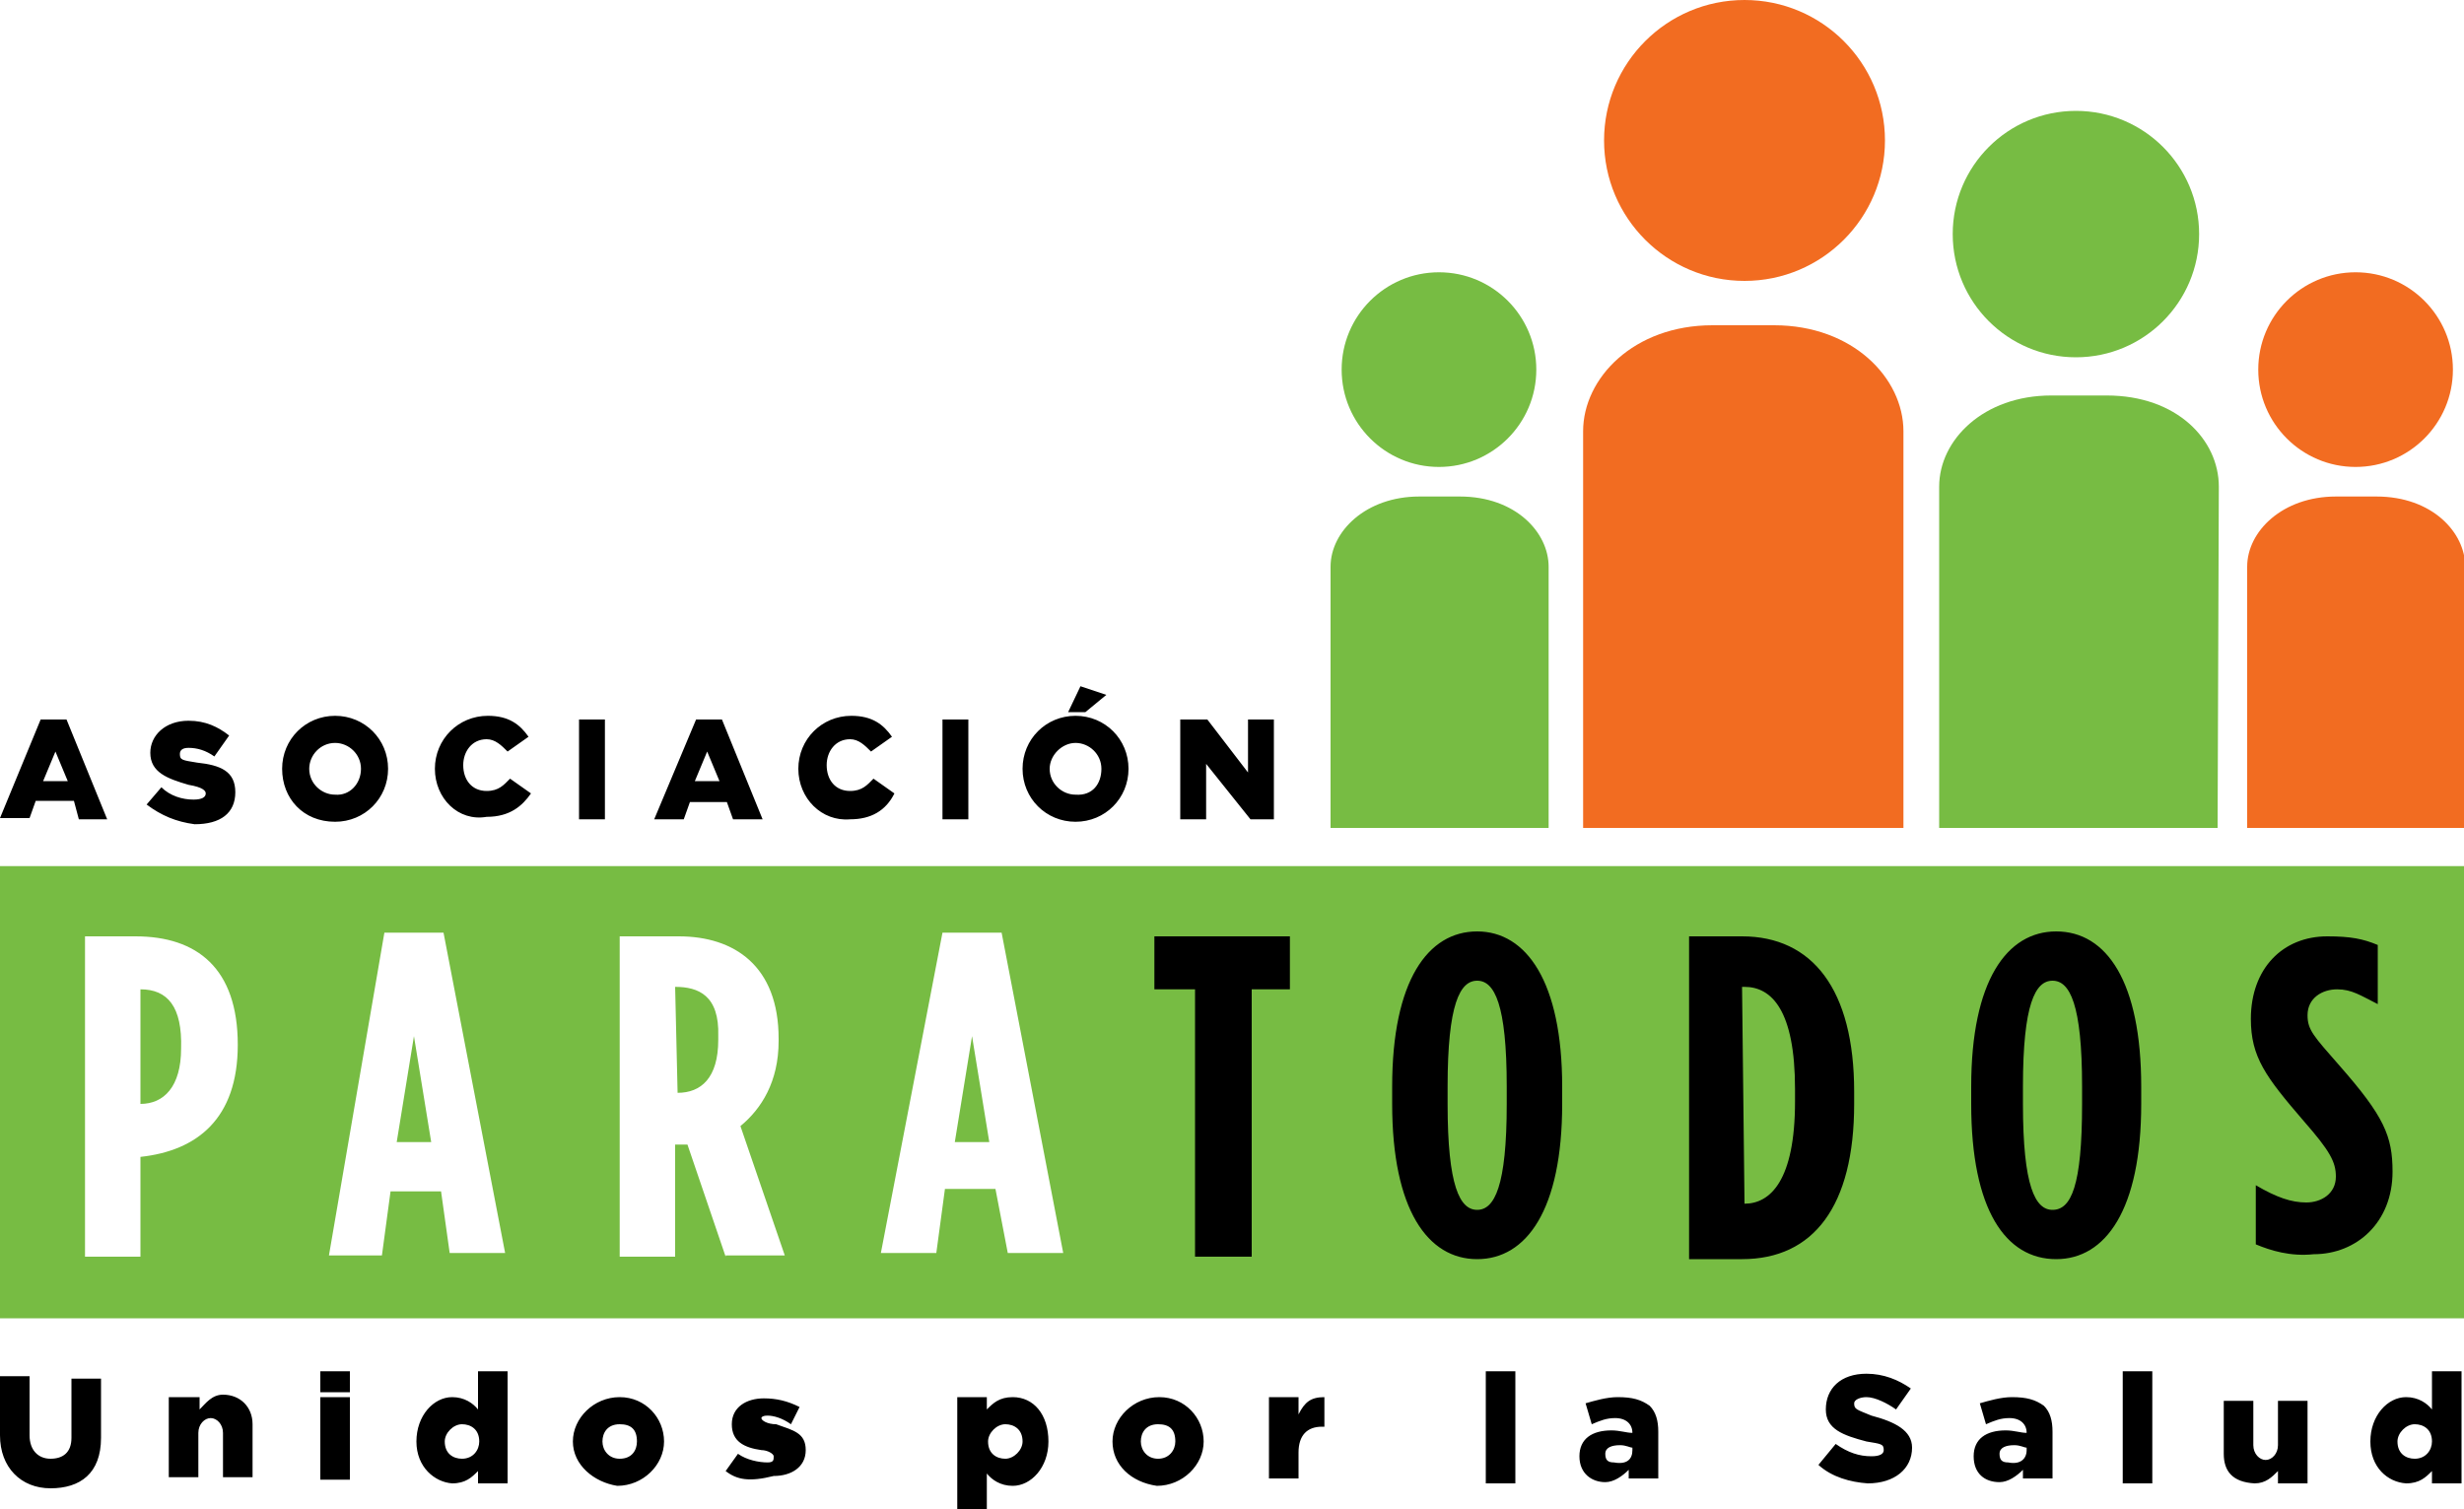 <svg xmlns="http://www.w3.org/2000/svg" viewBox="0 38.9 200 122.5"><path fill="#77BC43" d="M125.6 106.1H108V84.9c0-2.9 2.9-5.7 7.2-5.7h3.3c4.5 0 7.2 2.9 7.2 5.7v21.2z"/><circle fill="#77BC43" cx="116.8" cy="68.9" r="7.9"/><path fill="#F26C21" d="M154.5 106.1h-26V73.9c0-4.3 4.1-8.6 10.5-8.6h5c6.4 0 10.5 4.3 10.5 8.6v32.2z"/><circle fill="#F26C21" cx="141.6" cy="50.3" r="11.4"/><path fill="#77BC43" d="M180 106.1h-22.6V78.4c0-3.8 3.6-7.4 9.1-7.4h4.5c5.7 0 9.1 3.6 9.1 7.4l-.1 27.7z"/><circle fill="#77BC43" cx="168.5" cy="57.9" r="10"/><path fill="#F26C21" d="M200 106.1h-17.6V84.9c0-2.9 2.9-5.7 7.2-5.7h3.3c4.5 0 7.2 2.9 7.2 5.7v21.2z"/><circle fill="#F26C21" cx="191.2" cy="68.9" r="7.9"/><path d="M3.3 97.3h2.1l3.3 8.1H6.4l-.4-1.5H2.9l-.5 1.4H0l3.3-8zm2.2 5l-1-2.4-1 2.4h2zM11.9 104.2l1.2-1.4c.7.7 1.7 1 2.6 1 .7 0 1-.2 1-.5 0-.2-.2-.5-1.4-.7-1.7-.5-3.1-1-3.1-2.6 0-1.4 1.2-2.6 3.1-2.6 1.4 0 2.4.5 3.3 1.2l-1.2 1.7c-.7-.5-1.4-.7-2.1-.7-.5 0-.7.2-.7.5 0 .5.2.5 1.4.7 1.9.2 3.1.7 3.1 2.4s-1.2 2.6-3.3 2.6c-1.5-.2-2.7-.7-3.9-1.6zM22.9 101.3c0-2.4 1.9-4.3 4.3-4.3s4.3 1.9 4.3 4.3-1.9 4.3-4.3 4.3c-2.6 0-4.3-1.9-4.3-4.3zm6.4 0c0-1.2-1-2.1-2.1-2.1-1.2 0-2.1 1-2.1 2.1 0 1.2 1 2.1 2.1 2.1 1.2.1 2.1-.9 2.1-2.1zM35.3 101.3c0-2.4 1.9-4.3 4.3-4.3 1.7 0 2.6.7 3.3 1.7l-1.7 1.2c-.5-.5-1-1-1.7-1-1.2 0-1.9 1-1.9 2.1 0 1.2.7 2.1 1.9 2.1 1 0 1.4-.5 1.9-1l1.7 1.2c-.7 1-1.7 1.9-3.6 1.9-2.3.4-4.2-1.5-4.2-3.9zM47 97.3h2.1v8.1H47v-8.1zM56.5 97.3h2.1l3.3 8.1h-2.4L59 104h-3l-.5 1.4h-2.4l3.4-8.1zm1.9 5l-1-2.4-1 2.4h2zM64.8 101.3c0-2.4 1.9-4.3 4.3-4.3 1.7 0 2.6.7 3.3 1.7l-1.7 1.2c-.5-.5-1-1-1.7-1-1.2 0-1.9 1-1.9 2.1 0 1.2.7 2.1 1.9 2.1 1 0 1.4-.5 1.9-1l1.7 1.2c-.7 1.4-1.9 2.1-3.6 2.1-2.3.2-4.2-1.7-4.2-4.1zM76.5 97.3h2.1v8.1h-2.1v-8.1zM83 101.3c0-2.4 1.9-4.3 4.3-4.3s4.3 1.9 4.3 4.3-1.9 4.3-4.3 4.3-4.3-1.9-4.3-4.3zm6.4 0c0-1.2-1-2.1-2.1-2.1s-2.1 1-2.1 2.1c0 1.2 1 2.1 2.1 2.1 1.4.1 2.1-.9 2.1-2.1zm-1.7-6.7l2.1.7-1.7 1.4h-1.4l1-2.1zM95.8 97.3H98l3.3 4.3v-4.3h2.1v8.1h-1.9l-3.6-4.5v4.5h-2.1v-8.1z"/><path fill="none" d="M63.2 123.5v-.2c0-6-3.6-8.3-8.1-8.3h-4.8v26h4.5v-9.1h1l3.1 9.1h4.8l-3.6-10.5c1.6-1.5 3.1-3.7 3.1-7zm-4.8-.3c0 3.1-1.4 4.3-3.3 4.3l-.2-8.6c1.9 0 3.6.7 3.6 4.1v.2zM31.2 114.7l-4.5 26.2H31l.7-5.2h4.1l.7 5H41l-5-26h-4.8zm1 16.9l1.4-8.6 1.4 8.6h-2.8zM11 114.9H6.9v26h4.5v-8.1c4.5-.5 7.9-3.1 7.9-9.1 0-6.2-3.3-8.8-8.3-8.8zm.4 13.6v-9.3c2.1 0 3.3 1.4 3.3 4.8.1 3.1-1.4 4.5-3.3 4.5z"/><path fill="#77BC43" d="M11.4 119.2v9.3c1.9 0 3.3-1.4 3.3-4.5.1-3.4-1.1-4.8-3.3-4.8zM32.2 131.6H35l-1.4-8.6zM54.8 119l.2 8.6c1.9 0 3.3-1.2 3.3-4.3v-.3c.1-3.3-1.6-4-3.5-4zM77.5 131.6h2.8l-1.4-8.6z"/><path fill="#77BC43" d="M0 109.2v36.7h200v-36.7H0zm11.4 23.6v8.1H6.9v-26H11c5 0 8.3 2.6 8.3 8.8 0 6-3.3 8.6-7.9 9.1zm25.1 7.8l-.7-5h-4.1l-.7 5.2h-4.3l4.5-26.2H36l5 26h-4.5zm22.4.3l-3.1-9.1h-1v9.1h-4.5v-26h4.8c4.5 0 8.1 2.4 8.1 8.3v.2c0 3.3-1.4 5.5-3.1 6.9l3.6 10.5h-4.8zm22.9-.3l-1-5.2h-4.1l-.7 5.2h-4.5l5-26h4.8l5 26h-4.5z"/><path d="M96.8 119.2h-3.1v-4.3h11v4.3h-3.1v21.7H97v-21.7h-.2zM113 128.5v-1.4c0-8.6 2.9-12.6 6.9-12.6s6.9 4.1 6.9 12.6v1.4c0 8.6-2.9 12.6-6.9 12.6s-6.9-4-6.9-12.6zm9.3 0v-1.4c0-6.7-1-8.6-2.4-8.6s-2.4 1.9-2.4 8.6v1.4c0 6.7 1 8.6 2.4 8.6s2.4-1.9 2.4-8.6zM137.1 114.9h4.3c5.7 0 9.1 4.3 9.1 12.6v1c0 8.3-3.3 12.6-9.1 12.6h-4.3v-26.2zm4.5 21.7c2.1 0 4.1-1.9 4.1-8.3v-1c0-6.4-1.9-8.3-4.1-8.3h-.2l.2 17.6zM160 128.5v-1.4c0-8.6 2.9-12.6 6.9-12.6 4.1 0 6.9 4.1 6.9 12.6v1.4c0 8.6-2.9 12.6-6.9 12.6-4.1 0-6.9-4-6.9-12.6zm9 0v-1.4c0-6.7-1-8.6-2.4-8.6s-2.4 1.9-2.4 8.6v1.4c0 6.7 1 8.6 2.4 8.6 1.5 0 2.4-1.9 2.4-8.6zM183.1 139.9v-4.8c1.7 1 2.9 1.4 4.1 1.4s2.4-.7 2.4-2.1c0-1.2-.5-2.1-2.6-4.5-3.1-3.6-4.3-5.2-4.3-8.3 0-4.1 2.6-6.7 6.2-6.7 1.9 0 2.9.2 4.1.7v4.8c-1.4-.7-2.1-1.2-3.3-1.2s-2.4.7-2.4 2.1c0 1.2.5 1.7 2.6 4.1 3.6 4.1 4.3 5.7 4.3 8.6 0 4.1-2.9 6.7-6.4 6.7-1.9.2-3.5-.3-4.7-.8zM0 155.4v-4.8h2.4v4.8c0 1.2.7 1.9 1.7 1.9s1.7-.5 1.7-1.7v-4.8h2.4v4.8c0 2.9-1.7 4.1-4.1 4.1S0 158 0 155.4zM13.8 152.3h2.4v1c.5-.5 1-1.2 1.9-1.2 1.4 0 2.4 1 2.4 2.4v4.3h-2.4v-3.6c0-.7-.5-1.2-1-1.2s-1 .5-1 1.2v3.6h-2.4v-6.5zM26 150.2h2.4v1.7H26v-1.7zm0 2.1h2.4v6.7H26v-6.7zM33.8 155.9c0-2.1 1.4-3.6 2.9-3.6 1 0 1.7.5 2.1 1v-3.1h2.4v9.1h-2.4v-1c-.5.5-1 1-2.1 1-1.4-.1-2.9-1.3-2.9-3.4zm5.1 0c0-1-.7-1.4-1.4-1.4s-1.4.7-1.4 1.4c0 1 .7 1.4 1.4 1.4.9 0 1.4-.7 1.4-1.4zM46.5 155.9c0-1.9 1.7-3.6 3.8-3.6 2.1 0 3.6 1.7 3.6 3.6 0 1.9-1.7 3.6-3.8 3.6-1.9-.3-3.6-1.7-3.6-3.6zm5.2 0c0-1-.5-1.4-1.4-1.4-1 0-1.4.7-1.4 1.4s.5 1.4 1.4 1.4c1 0 1.4-.7 1.4-1.4zM58.9 158.3l1-1.4c.7.5 1.7.7 2.4.7.5 0 .5-.2.5-.5 0-.2-.5-.5-1-.5-1.4-.2-2.4-.7-2.4-2.1 0-1.4 1.2-2.1 2.6-2.1 1 0 1.9.2 2.9.7l-.7 1.4c-.7-.5-1.4-.7-1.9-.7s-.5.2-.5.2c0 .2.5.5 1.2.5 1.4.5 2.4.7 2.4 2.1 0 1.4-1.2 2.1-2.6 2.1-2 .5-3 .3-3.9-.4zM77.7 152.3h2.4v1c.5-.5 1-1 2.1-1 1.7 0 2.9 1.4 2.9 3.6 0 2.1-1.4 3.6-2.9 3.6-1 0-1.7-.5-2.1-1v2.9h-2.4v-9.1zm5.3 3.6c0-1-.7-1.4-1.4-1.4s-1.4.7-1.4 1.4c0 1 .7 1.4 1.4 1.4s1.4-.7 1.4-1.4zM90.3 155.9c0-1.9 1.7-3.6 3.8-3.6 2.1 0 3.6 1.7 3.6 3.6 0 1.9-1.7 3.6-3.8 3.6-2.1-.3-3.6-1.7-3.6-3.6zm5.1 0c0-1-.5-1.4-1.4-1.4-1 0-1.4.7-1.4 1.4s.5 1.4 1.4 1.4c.9 0 1.4-.7 1.4-1.4zM103 152.3h2.4v1.4c.5-1 1-1.4 2.1-1.4v2.4h-.2c-1.2 0-1.9.7-1.9 2.1v2.1H103v-6.6zM120.6 150.2h2.4v9.1h-2.4v-9.1zM128.2 157.1c0-1.4 1-2.1 2.6-2.1.7 0 1.2.2 1.7.2 0-.7-.5-1.2-1.4-1.2-.7 0-1.2.2-1.9.5l-.5-1.7c.7-.2 1.7-.5 2.6-.5 1.2 0 1.9.2 2.6.7.5.5.7 1.2.7 2.1v3.8h-2.4v-.7c-.5.5-1.2 1-1.9 1-1.1 0-2.1-.7-2.1-2.1zm4.3-.5v-.2c-.2 0-.5-.2-1-.2-.7 0-1.2.2-1.2.7 0 .5.2.7.7.7 1.1.2 1.5-.3 1.5-1zM147.6 157.8l1.4-1.7c1 .7 1.9 1 2.9 1 .7 0 1-.2 1-.5 0-.5-.2-.5-1.4-.7-1.9-.5-3.3-1-3.3-2.6 0-1.7 1.2-2.9 3.3-2.9 1.4 0 2.6.5 3.6 1.2l-1.2 1.7c-.7-.5-1.7-1-2.4-1-.5 0-1 .2-1 .5 0 .5.2.5 1.4 1 1.9.5 3.3 1.2 3.3 2.6 0 1.7-1.4 2.9-3.6 2.9-1.4-.1-2.9-.5-4-1.5zM160.2 157.1c0-1.4 1-2.1 2.6-2.1.7 0 1.2.2 1.7.2 0-.7-.5-1.2-1.4-1.2-.7 0-1.2.2-1.9.5l-.5-1.7c.7-.2 1.7-.5 2.6-.5 1.2 0 1.9.2 2.6.7.5.5.7 1.2.7 2.1v3.8h-2.4v-.7c-.5.5-1.2 1-1.9 1-1.2 0-2.1-.7-2.1-2.1zm4.3-.5v-.2c-.2 0-.5-.2-1-.2-.7 0-1.2.2-1.2.7 0 .5.2.7.7.7 1 .2 1.5-.3 1.5-1zM172.3 150.2h2.4v9.1h-2.4v-9.1zM180.5 156.9v-4.3h2.4v3.6c0 .7.5 1.2 1 1.2s1-.5 1-1.2v-3.6h2.4v6.7h-2.4v-1c-.5.5-1 1-1.9 1-1.8-.1-2.5-1-2.5-2.4zM192.4 155.9c0-2.1 1.4-3.6 2.9-3.6 1 0 1.7.5 2.1 1v-3.1h2.4v9.1h-2.4v-1c-.5.5-1 1-2.1 1-1.5-.1-2.9-1.3-2.9-3.4zm5 0c0-1-.7-1.4-1.4-1.4s-1.4.7-1.4 1.4c0 1 .7 1.4 1.4 1.4.9 0 1.4-.7 1.4-1.4z"/></svg>